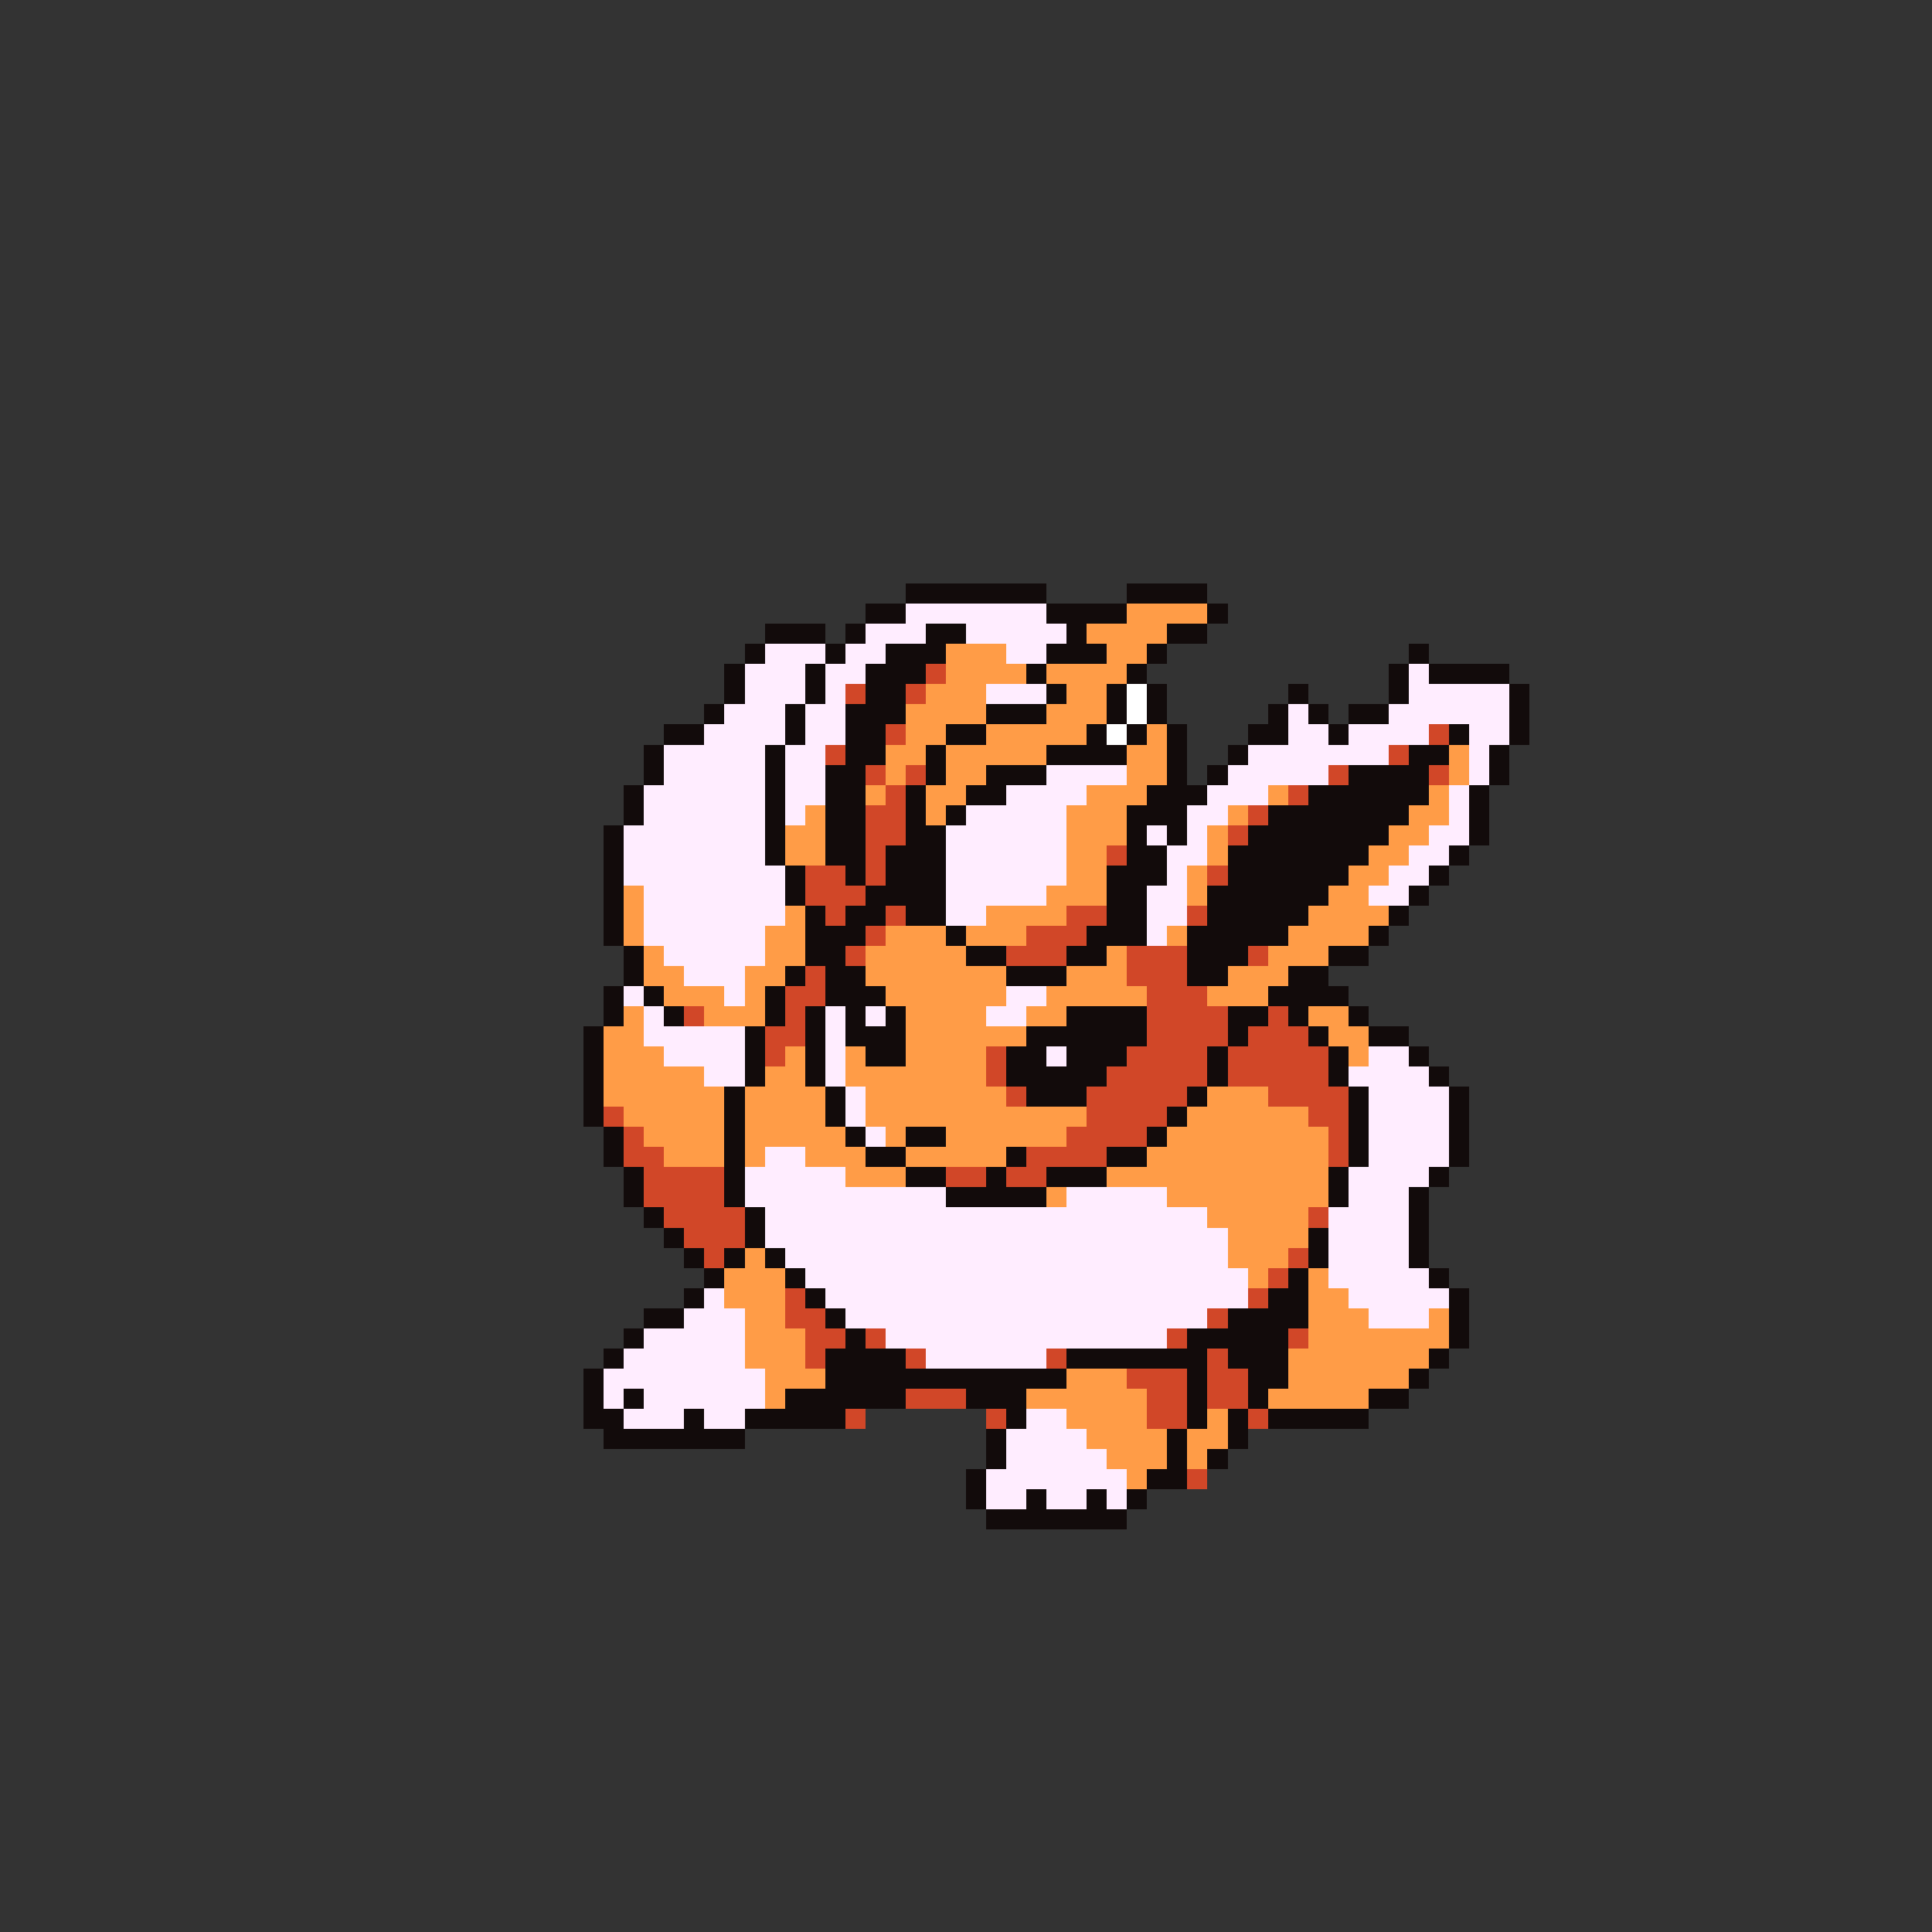 <svg xmlns="http://www.w3.org/2000/svg" viewBox="0 -0.5 96 96" shape-rendering="crispEdges">
<rect x="0" y="-0.5" width="96" height="96" fill="#333333" stroke="none"/>
<path stroke="#120b0b" d="M45 29h7M56 29h4M43 30h2M52 30h4M60 30h1M38 31h3M42 31h1M46 31h2M53 31h1M58 31h2M37 32h1M41 32h1M44 32h3M52 32h3M57 32h1M70 32h1M36 33h1M40 33h1M43 33h3M51 33h1M56 33h1M69 33h1M71 33h4M36 34h1M40 34h1M43 34h2M52 34h1M55 34h1M57 34h1M64 34h1M69 34h1M75 34h1M35 35h1M39 35h1M42 35h3M49 35h3M55 35h1M57 35h1M63 35h1M65 35h1M67 35h2M75 35h1M33 36h2M39 36h1M42 36h2M47 36h2M54 36h1M56 36h1M58 36h1M62 36h2M66 36h1M72 36h1M75 36h1M32 37h1M38 37h1M42 37h2M46 37h1M52 37h4M58 37h1M61 37h1M70 37h2M74 37h1M32 38h1M38 38h1M41 38h2M46 38h1M49 38h3M58 38h1M60 38h1M67 38h4M74 38h1M31 39h1M38 39h1M41 39h2M45 39h1M48 39h2M57 39h3M65 39h6M73 39h1M31 40h1M38 40h1M41 40h2M45 40h1M47 40h1M56 40h3M63 40h7M73 40h1M30 41h1M38 41h1M41 41h2M45 41h2M56 41h1M58 41h1M62 41h7M73 41h1M30 42h1M38 42h1M41 42h2M44 42h3M56 42h2M61 42h7M72 42h1M30 43h1M39 43h1M42 43h1M44 43h3M55 43h3M61 43h6M71 43h1M30 44h1M39 44h1M43 44h4M55 44h2M60 44h6M70 44h1M30 45h1M40 45h1M42 45h2M45 45h2M55 45h2M60 45h5M69 45h1M30 46h1M40 46h3M47 46h1M54 46h3M59 46h5M68 46h1M31 47h1M40 47h2M48 47h2M53 47h2M59 47h3M66 47h2M31 48h1M39 48h1M41 48h2M50 48h3M59 48h2M64 48h2M30 49h1M32 49h1M38 49h1M41 49h3M63 49h4M30 50h1M33 50h1M38 50h1M40 50h1M42 50h1M44 50h1M53 50h4M61 50h2M64 50h1M67 50h1M29 51h1M37 51h1M40 51h1M42 51h3M51 51h6M61 51h1M65 51h1M68 51h2M29 52h1M37 52h1M40 52h1M43 52h2M50 52h2M53 52h3M60 52h1M66 52h1M70 52h1M29 53h1M37 53h1M40 53h1M50 53h5M60 53h1M66 53h1M71 53h1M29 54h1M36 54h1M41 54h1M51 54h3M59 54h1M67 54h1M72 54h1M29 55h1M36 55h1M41 55h1M58 55h1M67 55h1M72 55h1M30 56h1M36 56h1M42 56h1M45 56h2M57 56h1M67 56h1M72 56h1M30 57h1M36 57h1M43 57h2M50 57h1M55 57h2M67 57h1M72 57h1M31 58h1M36 58h1M45 58h2M49 58h1M52 58h3M66 58h1M71 58h1M31 59h1M36 59h1M47 59h5M66 59h1M70 59h1M32 60h1M37 60h1M70 60h1M33 61h1M37 61h1M65 61h1M70 61h1M34 62h1M36 62h1M38 62h1M65 62h1M70 62h1M35 63h1M39 63h1M64 63h1M71 63h1M34 64h1M40 64h1M63 64h2M72 64h1M32 65h2M41 65h1M61 65h4M72 65h1M31 66h1M42 66h1M59 66h5M72 66h1M30 67h1M41 67h4M53 67h7M61 67h3M71 67h1M29 68h1M41 68h12M59 68h1M62 68h2M70 68h1M29 69h1M31 69h1M39 69h6M48 69h3M59 69h1M62 69h1M68 69h2M29 70h2M34 70h1M37 70h5M50 70h1M59 70h1M61 70h1M63 70h5M30 71h7M49 71h1M58 71h1M61 71h1M49 72h1M58 72h1M60 72h1M48 73h1M57 73h2M48 74h1M51 74h1M54 74h1M56 74h1M49 75h7" />
<path stroke="#ffedff" d="M45 30h7M43 31h3M48 31h5M38 32h3M42 32h2M50 32h2M37 33h3M41 33h2M70 33h1M37 34h3M41 34h1M49 34h3M70 34h5M36 35h3M40 35h2M64 35h1M69 35h6M35 36h4M40 36h2M64 36h2M67 36h4M73 36h2M33 37h5M39 37h2M62 37h7M73 37h1M33 38h5M39 38h2M52 38h4M61 38h5M73 38h1M32 39h6M39 39h2M50 39h4M60 39h3M72 39h1M32 40h6M39 40h1M48 40h5M59 40h2M72 40h1M31 41h7M47 41h6M57 41h1M59 41h1M71 41h2M31 42h7M47 42h6M58 42h2M70 42h2M31 43h8M47 43h6M58 43h1M69 43h2M32 44h7M47 44h5M57 44h2M68 44h2M32 45h7M47 45h2M57 45h2M32 46h6M57 46h1M33 47h5M34 48h3M31 49h1M36 49h1M50 49h2M32 50h1M41 50h1M43 50h1M49 50h2M32 51h5M41 51h1M33 52h4M41 52h1M52 52h1M68 52h2M35 53h2M41 53h1M67 53h4M42 54h1M68 54h4M42 55h1M68 55h4M43 56h1M68 56h4M38 57h2M68 57h4M37 58h5M67 58h4M37 59h10M53 59h5M67 59h3M38 60h22M66 60h4M38 61h23M66 61h4M39 62h22M66 62h4M40 63h22M66 63h5M35 64h1M41 64h21M67 64h5M34 65h3M42 65h18M68 65h3M32 66h5M44 66h14M31 67h6M46 67h6M30 68h8M30 69h1M32 69h6M31 70h3M35 70h2M51 70h2M50 71h4M50 72h5M49 73h7M49 74h2M52 74h2M55 74h1" />
<path stroke="#ff9c47" d="M56 30h4M54 31h4M47 32h3M55 32h2M47 33h4M52 33h4M46 34h3M53 34h2M45 35h4M52 35h3M45 36h2M49 36h5M57 36h1M44 37h2M47 37h5M56 37h2M72 37h1M44 38h1M47 38h2M56 38h2M72 38h1M43 39h1M46 39h2M54 39h3M63 39h1M71 39h1M40 40h1M46 40h1M53 40h3M61 40h1M70 40h2M39 41h2M53 41h3M60 41h1M69 41h2M39 42h2M53 42h2M60 42h1M68 42h2M53 43h2M59 43h1M67 43h2M31 44h1M52 44h3M59 44h1M66 44h2M31 45h1M39 45h1M49 45h4M65 45h4M31 46h1M38 46h2M44 46h3M48 46h3M58 46h1M64 46h4M32 47h1M38 47h2M43 47h5M55 47h1M63 47h3M32 48h2M37 48h2M43 48h7M53 48h3M61 48h3M33 49h3M37 49h1M44 49h6M52 49h5M60 49h3M31 50h1M35 50h3M45 50h4M51 50h2M65 50h2M30 51h2M45 51h6M66 51h2M30 52h3M39 52h1M42 52h1M45 52h4M67 52h1M30 53h5M38 53h2M42 53h7M30 54h6M37 54h4M43 54h7M60 54h3M31 55h5M37 55h4M43 55h11M59 55h6M32 56h4M37 56h5M44 56h1M47 56h6M58 56h8M33 57h3M37 57h1M40 57h3M45 57h5M57 57h9M42 58h3M55 58h11M52 59h1M58 59h8M60 60h5M61 61h4M37 62h1M61 62h3M36 63h3M62 63h1M65 63h1M36 64h3M65 64h2M37 65h2M65 65h3M71 65h1M37 66h3M65 66h7M37 67h3M64 67h7M38 68h3M53 68h3M64 68h6M38 69h1M51 69h6M63 69h5M53 70h4M60 70h1M54 71h4M59 71h2M55 72h3M59 72h1M56 73h1" />
<path stroke="#d14728" d="M46 33h1M42 34h1M45 34h1M44 36h1M71 36h1M41 37h1M69 37h1M43 38h1M45 38h1M66 38h1M71 38h1M44 39h1M64 39h1M43 40h2M62 40h1M43 41h2M61 41h1M43 42h1M55 42h1M40 43h2M43 43h1M60 43h1M40 44h3M41 45h1M44 45h1M53 45h2M59 45h1M43 46h1M51 46h3M42 47h1M50 47h3M56 47h3M62 47h1M40 48h1M56 48h3M39 49h2M57 49h3M34 50h1M39 50h1M57 50h4M63 50h1M38 51h2M57 51h4M62 51h3M38 52h1M49 52h1M56 52h4M61 52h5M49 53h1M55 53h5M61 53h5M50 54h1M54 54h5M63 54h4M30 55h1M54 55h4M65 55h2M31 56h1M53 56h4M66 56h1M31 57h2M51 57h4M66 57h1M32 58h4M47 58h2M50 58h2M32 59h4M33 60h4M65 60h1M34 61h3M35 62h1M64 62h1M63 63h1M39 64h1M62 64h1M39 65h2M60 65h1M40 66h2M43 66h1M58 66h1M64 66h1M40 67h1M45 67h1M52 67h1M60 67h1M56 68h3M60 68h2M45 69h3M57 69h2M60 69h2M42 70h1M49 70h1M57 70h2M62 70h1M59 73h1" />
<path stroke="#ffffff" d="M56 34h1M56 35h1M55 36h1" />
</svg>